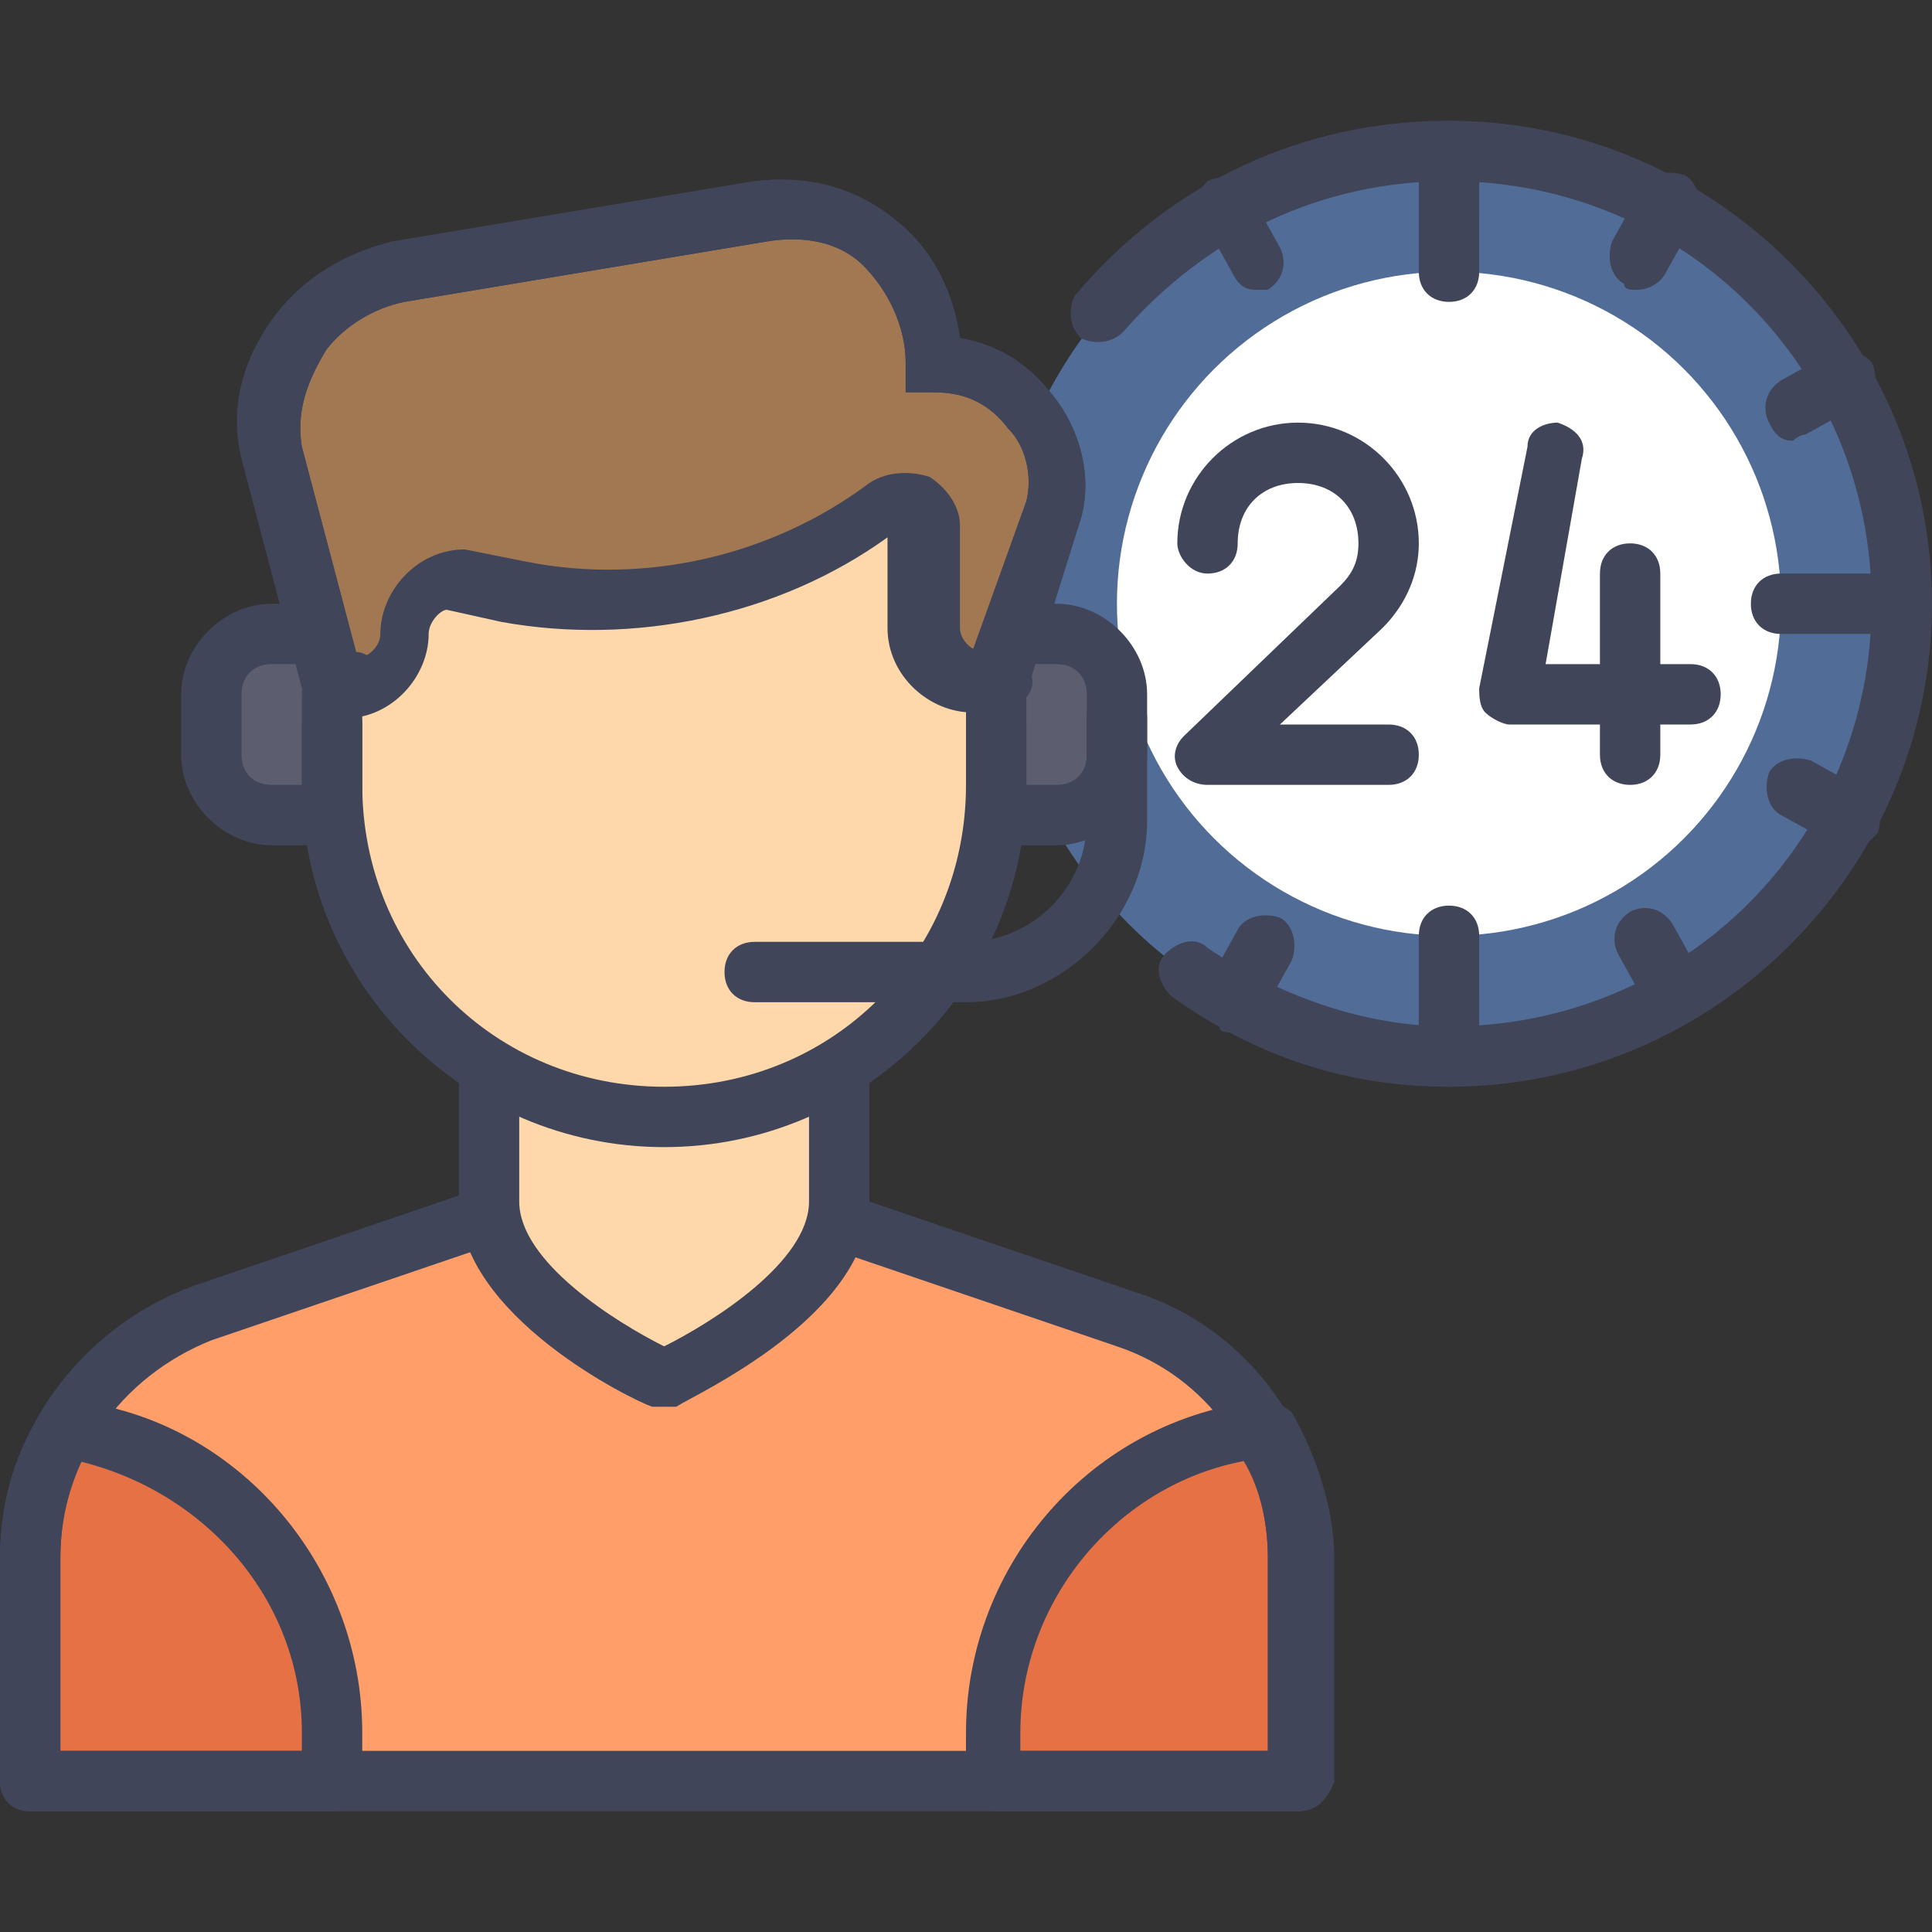 <svg xmlns="http://www.w3.org/2000/svg" viewBox="0 0 32 32">
  <rect x="0" y="0" width="32" height="32" fill="#333333" stroke="none"/>
  <circle cx="24" cy="10" r="7.5" fill="#516d97"/>
  <circle cx="24" cy="10" r="7.5" fill="#516d97"/>
  <circle cx="24" cy="10" r="5.5" fill="#fff"/>
  <path fill="#5c5e70" d="M16.5 12v1.5h1c.6 0 1-.4 1-1v-1c0-.6-.4-1-1-1H17M5.5 12v1.5h-1c-.6 0-1-.4-1-1v-1c0-.6.4-1 1-1H5"/>
  <path fill="#5c5e70" d="M16.5 12v1.5h1c.6 0 1-.4 1-1v-1c0-.6-.4-1-1-1H17"/>
  <path fill="#a17852" d="M16.2 11.3h.3l1-2.8c.3-1.3-.7-2.5-2-2.5 0-1.5-1.4-2.7-2.9-2.4l-6 1c-1.4.1-2.3 1.5-2.1 2.9l1 3.8h.3"/>
  <path fill="#40455a" d="M16.9 11.8h-.7v-.6l-.2-.1 1-2.8c.1-.4 0-.9-.3-1.2-.3-.4-.7-.6-1.2-.6H15V6c0-.6-.3-1.2-.7-1.6s-1-.5-1.6-.4l-6 1c-.5.1-1 .4-1.3.8-.3.5-.5 1-.4 1.6l1 3.8h-.2v.6h-.7l-1-4.2c-.2-.8 0-1.6.5-2.3C5 4.6 5.7 4.2 6.5 4l6-1c.9-.1 1.7.1 2.4.7.6.5.9 1.2 1 1.9.6.1 1.1.4 1.5.9.5.6.7 1.4.5 2.1l-1 3.2z"/>
  <path fill="#ff9e68" d="M8.1 20.3l-4.7 1.6c-1.7.6-2.9 2.2-2.9 4v3.7h21v-3.7c0-1.8-1.2-3.4-2.9-4l-4.7-1.6"/>
  <path fill="#e67144" d="M21.5 29.5v-3.7c0-.8-.2-1.5-.6-2.2-2.5.3-4.4 2.4-4.4 5v.8h5zm-21 0v-3.7c0-.8.2-1.5.6-2.2 2.5.3 4.4 2.4 4.4 5v.8h-5z"/>
  <path fill="#fed8aa" d="M16.1 11.3c-.5 0-.9-.4-.9-.9V8.7c0-.4-.4-.6-.7-.3-1.7 1.3-4 1.8-6.1 1.4l-.8-.2c-.5 0-.9.4-.9.9s-.4.9-.9.9h-.3V13c0 3 2.5 5.5 5.5 5.5s5.5-2.5 5.5-5.5v-1.7h-.4z"/>
  <path fill="#fed8aa" d="M8.1 17.8v2.1c0 1.6 2.9 2.9 2.9 2.9s2.9-1.3 2.9-2.9v-2.1"/>
  <path fill="#40455a" d="M11 23.3h-.2c-.3-.1-3.2-1.5-3.2-3.4v-2.1c0-.3.2-.5.5-.5s.5.2.5.5v2.1c0 1 1.6 2 2.4 2.4.8-.4 2.4-1.4 2.4-2.4v-2.1c0-.3.2-.5.5-.5s.5.2.5.5v2.1c0 1.9-2.9 3.2-3.2 3.4H11z"/>
  <path fill="#40455a" d="M11 19c-3.3 0-6-2.7-6-6v-1.5c0-.3.2-.5.5-.5s.5.2.5.5V13c0 2.8 2.2 5 5 5s5-2.2 5-5v-1.5c0-.3.2-.5.5-.5s.5.2.5.5V13c0 3.3-2.7 6-6 6z"/>
  <path fill="#40455a" d="M16.5 11.8h-.3c-.3 0-.5-.2-.5-.5s.2-.5.4-.5l.9-2.5c.1-.4 0-.9-.3-1.2-.3-.4-.7-.6-1.2-.6-.3 0-.5-.2-.5-.5 0-.6-.3-1.2-.7-1.6s-1-.5-1.6-.4l-6 1c-.5.1-1 .4-1.3.8-.3.5-.5 1-.4 1.6l.9 3.4c.2 0 .4.2.4.5s-.2.5-.5.5h-.3c-.2 0-.4-.2-.5-.4L4 7.6c-.2-.8 0-1.6.5-2.3.5-.7 1.2-1.1 2-1.3l6-1c.9-.1 1.7.1 2.4.7.6.5.9 1.2 1 1.9.6.1 1.1.4 1.5.9.5.6.7 1.4.5 2.1l-1 2.8c0 .2-.2.4-.4.4z"/>
  <path fill="#40455a" d="M16.4 11.8h-.3c-.7 0-1.4-.6-1.4-1.4V8.9c-1.8 1.3-4.2 1.8-6.4 1.4l-.9-.2c-.1 0-.3.2-.3.4 0 .7-.6 1.4-1.4 1.4h-.1c-.3 0-.5-.2-.5-.5s.2-.5.5-.5h.3c.2 0 .4-.2.4-.4 0-.7.6-1.4 1.4-1.4l1 .2c2 .4 4.1-.1 5.7-1.3.3-.2.7-.2 1-.1.3.2.5.5.5.8v1.7c0 .2.2.4.4.4h.3c.3 0 .5.2.5.5s-.4.5-.7.5zM21.5 30H.5c-.3 0-.5-.2-.5-.5v-3.7c0-2 1.3-3.8 3.2-4.5l4.7-1.6c.3-.1.5.1.6.3s-.1.5-.3.6l-4.7 1.6c-1.5.6-2.5 2-2.5 3.6V29h20v-3.2c0-1.6-1-3-2.5-3.5l-4.7-1.6c-.3-.1-.4-.4-.3-.6.1-.3.4-.4.6-.3l4.7 1.6c1.9.6 3.2 2.4 3.2 4.5v3.7c0 .2-.2.4-.5.4z"/>
  <path fill="#40455a" d="M21.5 30h-5c-.3 0-.5-.2-.5-.5v-.8c0-2.8 2.1-5.2 4.9-5.5.2 0 .4.1.5.2.4.7.7 1.6.7 2.4v3.7c-.1.3-.3.5-.6.5zM17 29h4v-3.2c0-.5-.1-1.1-.4-1.6-2.1.4-3.7 2.3-3.7 4.5v.3zM5.5 30h-5c-.3 0-.5-.2-.5-.5v-3.7c0-.8.2-1.7.7-2.4.1-.2.3-.3.5-.2 2.7.3 4.8 2.7 4.8 5.5v.8c0 .3-.2.5-.5.5zM1 29h4v-.3c0-2.2-1.6-4-3.7-4.5-.2.5-.3 1.1-.3 1.6V29zm15-12.4h-3.5c-.3 0-.5-.2-.5-.5s.2-.5.5-.5H16c1.1 0 2-.9 2-2v-1.7c0-.3.2-.5.5-.5s.5.2.5.5v1.7c0 1.6-1.4 3-3 3zM24 5c-.3 0-.5-.2-.5-.5v-2c0-.3.2-.5.5-.5s.5.2.5.5v2c0 .3-.2.5-.5.5zm0 13c-.3 0-.5-.2-.5-.5v-2c0-.3.2-.5.5-.5s.5.2.5.5v2c0 .3-.2.5-.5.5z"/>
  <path fill="#40455a" d="M24 4c-.3 0-.5-.2-.5-.5v-1c0-.3.2-.5.5-.5s.5.2.5.5v1c0 .3-.2.5-.5.5zm0 14c-.3 0-.5-.2-.5-.5v-1c0-.3.2-.5.5-.5s.5.2.5.5v1c0 .3-.2.5-.5.5zm3.1-13.2c-.1 0-.2 0-.2-.1-.2-.1-.3-.4-.2-.7l.5-.9c.1-.2.4-.3.7-.2.2.1.3.4.2.7l-.5.9c-.1.2-.3.3-.5.3zm2.6 2.5c-.2 0-.3-.1-.4-.3-.1-.2-.1-.5.2-.7l.9-.5c.1-.1.4 0 .6.2.1.2.1.5-.2.7l-.9.5c-.1 0-.2.1-.2.1zm1.8 3.2h-2c-.3 0-.5-.2-.5-.5s.2-.5.5-.5h2c.3 0 .5.2.5.5s-.2.5-.5.5zM28 12h-3c-.1 0-.3-.1-.4-.2s-.1-.3-.1-.4l.8-4c0-.3.3-.4.5-.4.3.1.5.3.4.6l-.6 3.4H28c.3 0 .5.2.5.5s-.2.5-.5.5z"/>
  <path fill="#40455a" d="M27 13c-.3 0-.5-.2-.5-.5v-3c0-.3.2-.5.5-.5s.5.2.5.5v3c0 .3-.2.5-.5.5zm-4 0h-3c-.2 0-.4-.1-.5-.3-.1-.2 0-.4.1-.5l2.6-2.5c.2-.2.3-.4.3-.7 0-.6-.4-1-1-1s-1 .4-1 1c0 .3-.2.5-.5.5s-.5-.3-.5-.5c0-1.1.9-2 2-2s2 .9 2 2c0 .5-.2 1-.6 1.4L21.2 12H23c.3 0 .5.2.5.5s-.2.5-.5.5zM5.5 14h-1c-.8 0-1.5-.7-1.5-1.5v-1c0-.8.7-1.5 1.5-1.5H5c.3 0 .5.2.5.5s-.2.5-.5.5h-.5c-.3 0-.5.2-.5.5v1c0 .3.2.5.5.5H5v-1c0-.3.2-.5.5-.5s.5.2.5.5v1.5c0 .3-.2.5-.5.5zm12 0h-1c-.3 0-.5-.2-.5-.5V12c0-.3.2-.5.5-.5s.5.2.5.5v1h.5c.3 0 .5-.2.5-.5v-1c0-.3-.2-.5-.5-.5H17c-.3 0-.5-.2-.5-.5s.2-.5.5-.5h.5c.8 0 1.5.7 1.5 1.5v1c0 .8-.7 1.5-1.5 1.5zm13.1.1c-.1 0-.2 0-.2-.1l-.9-.5c-.2-.1-.3-.4-.2-.7.1-.2.4-.3.7-.2l.9.5c.2.1.3.4.2.7-.2.2-.3.3-.5.3zM27.7 17c-.2 0-.3-.1-.4-.3l-.5-.9c-.1-.2-.1-.5.2-.7.2-.1.5-.1.7.2l.5.9c.1.2.1.5-.2.7-.1.1-.2.1-.3.1zm-7.3.1c-.1 0-.2 0-.2-.1-.2-.1-.3-.4-.2-.7l.5-.9c.1-.2.4-.3.7-.2.2.1.3.4.2.7l-.5.9c-.2.2-.3.3-.5.3zm.4-12.3c-.2 0-.3-.1-.4-.3l-.5-.9c-.2-.1-.1-.4.1-.6.2-.1.5-.1.7.2l.5.9c.1.2.1.5-.2.7h-.2z"/>
  <path fill="#40455a" d="M24 18c-1.7 0-3.2-.5-4.6-1.5-.2-.2-.3-.5-.1-.7.2-.2.5-.3.7-.1 1.2.8 2.6 1.3 4 1.3 3.9 0 7-3.1 7-7s-3.1-7-7-7c-2.1 0-4 .9-5.4 2.5-.2.2-.5.2-.7.1-.2-.2-.2-.5-.1-.7C19.4 3 21.6 2 24 2c4.4 0 8 3.6 8 8s-3.6 8-8 8z"/>
</svg>
